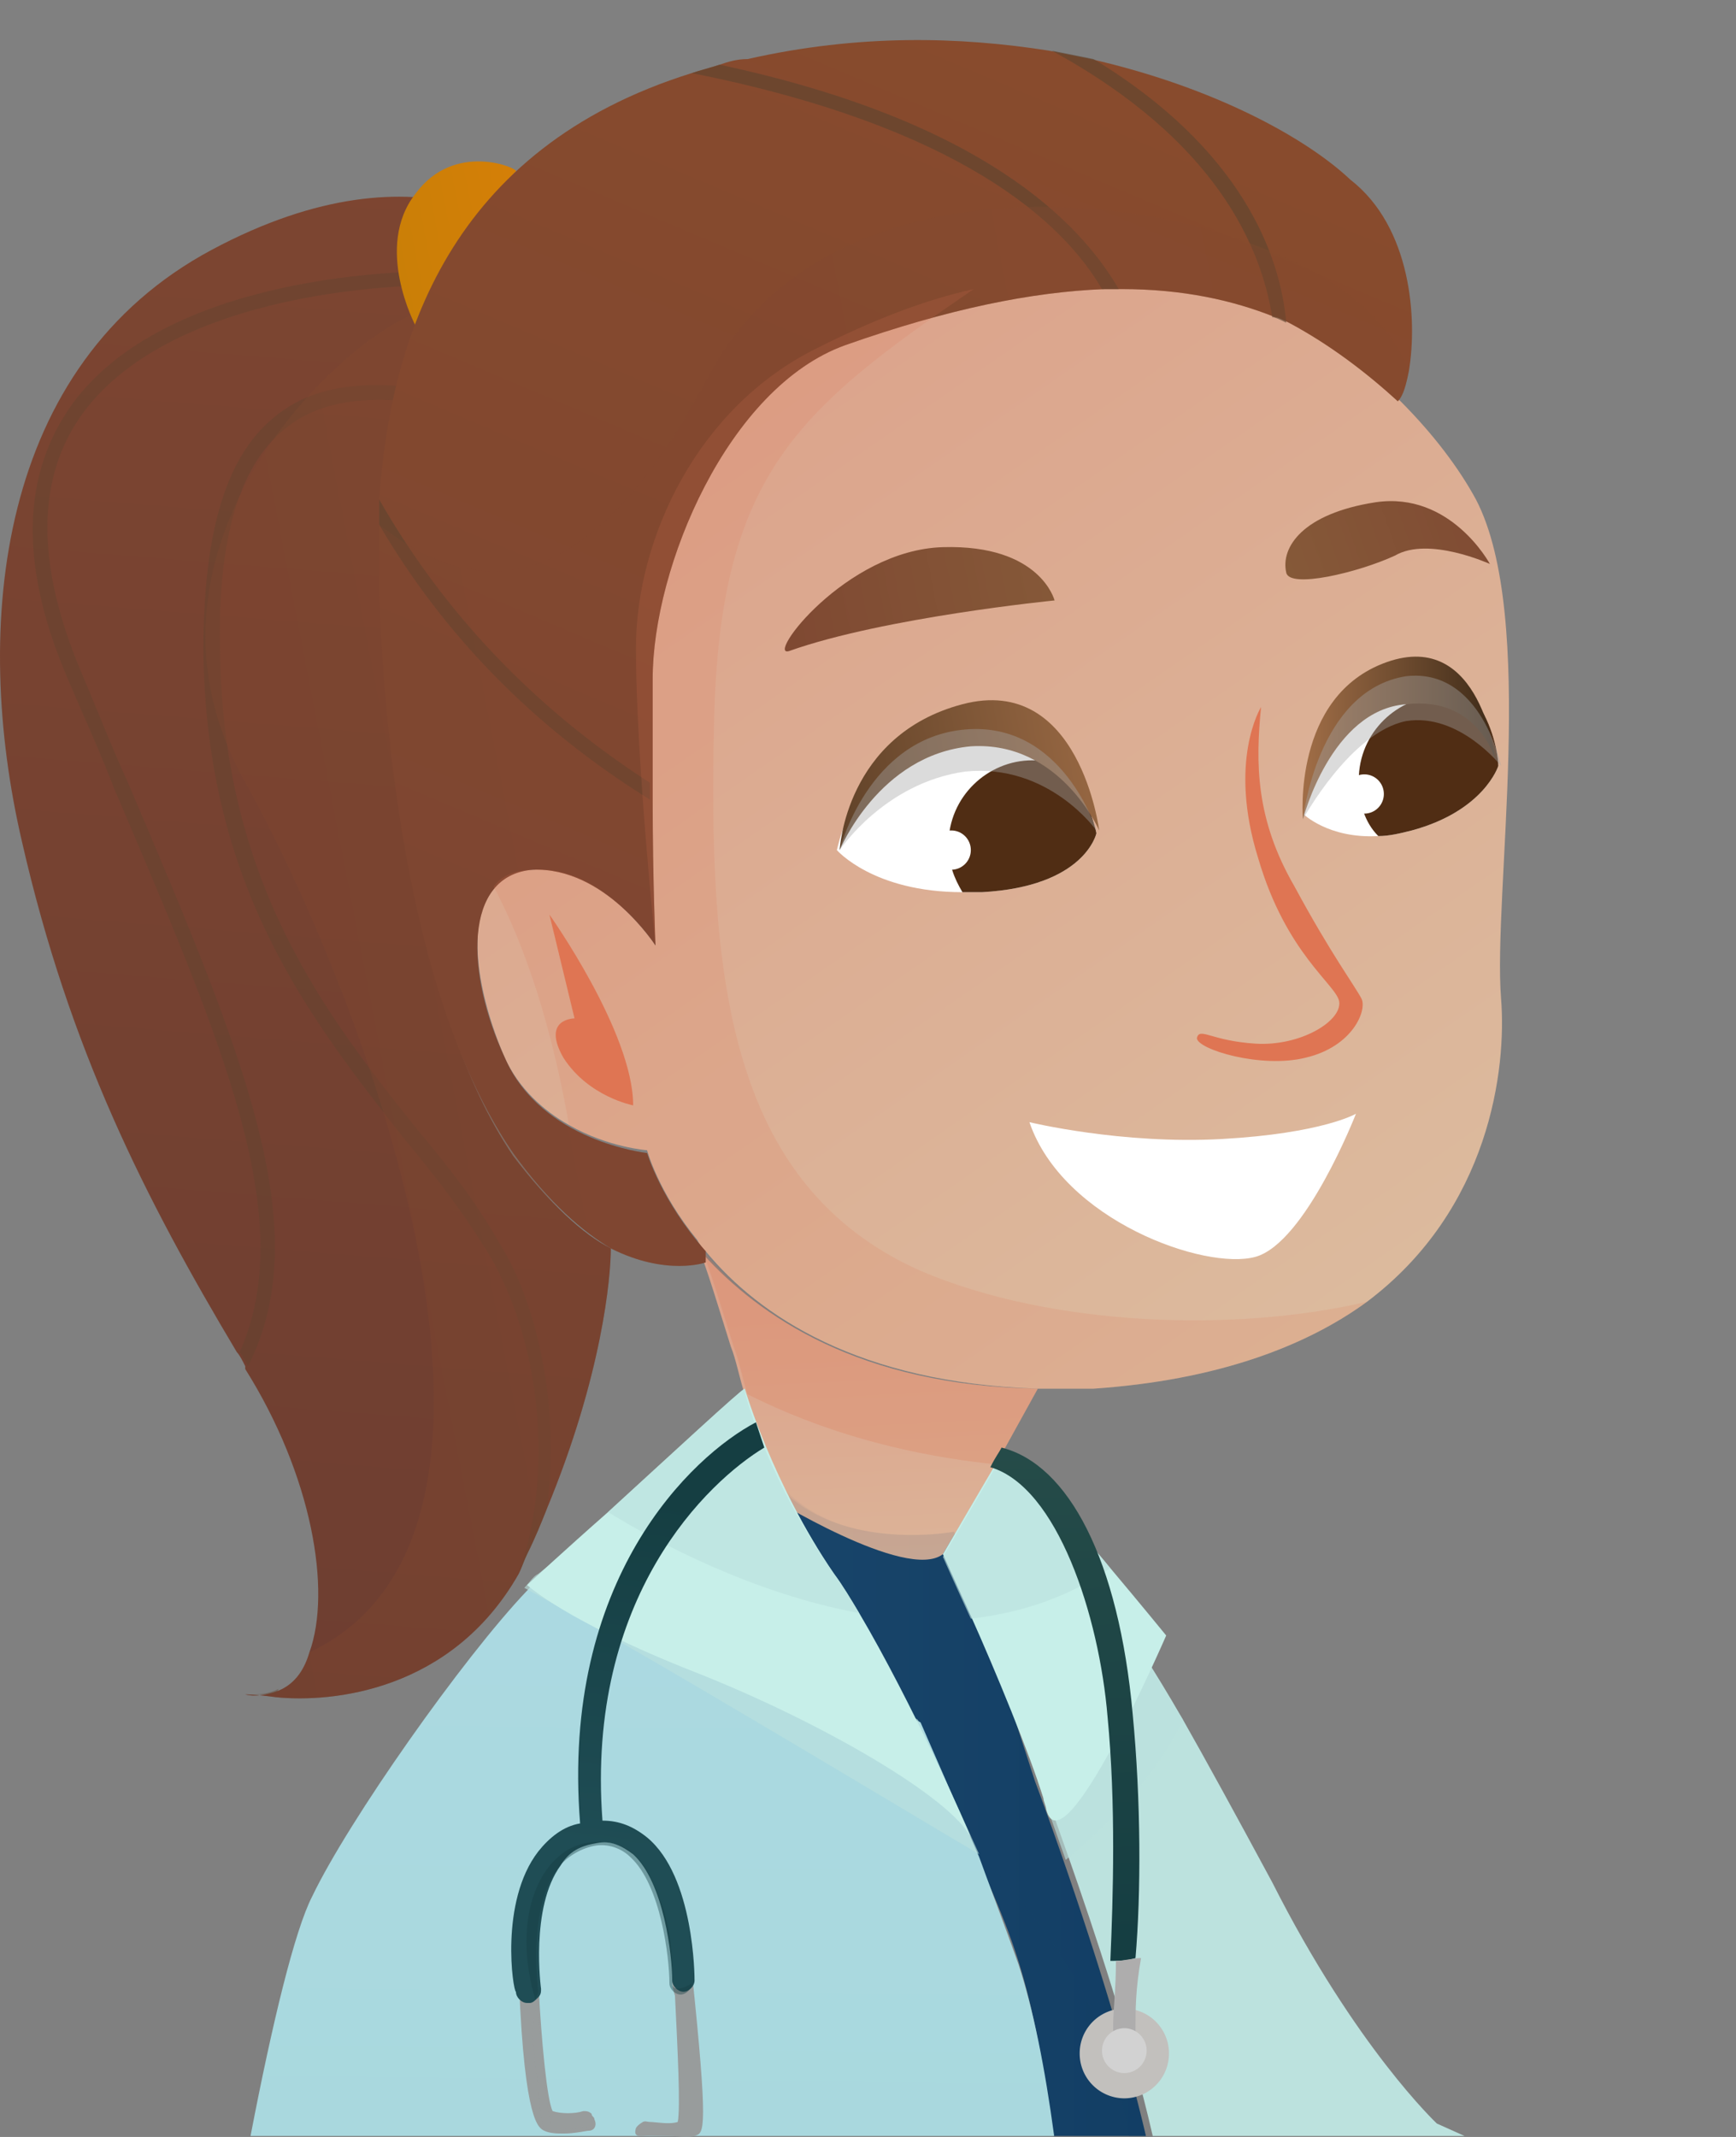 <svg width="130" height="160" fill="none" xmlns="http://www.w3.org/2000/svg"><rect width="100%" height="100%" fill="#808080" stroke="none"/><path fill-rule="evenodd" clip-rule="evenodd" d="M85.812 159.927h-6.95c-.668-5.194-1.514-9.664-2.609-13.11-.674-2.167-1.521-4.159-2.319-6.033-.439-1.032-.863-2.028-1.234-2.998-3.552-9.031-7.105-13.441-7.105-13.441-2.887-6.315-6.189-11.382-7.66-13.509 4.498 5.546 13.511 3.848 13.511 3.848l6.061 18.692s5.495 14.532 8.305 26.551zm-27.878-49.091a35.41 35.41 0 00-.699-.982c.218.35.452.677.7.982z" fill="url(#paint0_linear)"/><path opacity=".4" fill-rule="evenodd" clip-rule="evenodd" d="M85.763 159.927h-1.217c-.645-3.699-1.601-7.128-3.069-9.959-2.508-5.041-6.06-9.031-8.777-11.762-3.553-9.031-6.688-12.811-6.688-12.811s-8.15-14.491-8.568-15.541c4.18 6.72 14.002 5.04 14.002 5.04l6.06 18.692s5.432 14.363 8.257 26.341z" fill="url(#paint1_linear)"/><path d="M77.716 103.973l-3.135 5.671-3.97 6.721c-2.718 2.1-13.167-4.41-13.167-4.41-.209-1.891-.836-4.621-1.672-7.561-.418-1.261-.627-2.521-1.045-3.571-1.254-3.99-2.298-7.56-2.716-7.771.208.21.417.42.627.84 4.18 4.62 11.703 9.871 25.078 10.081z" fill="url(#paint2_linear)" fill-opacity=".8"/><path opacity=".3" d="M77.718 103.973l-3.135 5.671c-3.97-.42-11.076-1.47-18.6-5.25-.417-1.261-.627-2.521-1.044-3.571-1.254-3.99-2.3-7.56-2.717-7.771.209.21.418.42.627.84 3.97 4.62 11.494 9.871 24.869 10.081z" fill="#DF7553" fill-opacity=".8"/><path d="M45.741 93.472c0 2.1-.627 9.451-4.806 19.532-.419 1.05-.837 2.1-1.463 3.361-.21.42-.418 1.05-.627 1.47-5.016 8.821-14.002 9.661-18.182 9.241-1.463-.21-2.299-.21-2.299-.21.836.21 1.672 0 2.299-.21 1.254-.42 2.09-1.471 2.508-2.941 1.672-4.62.209-13.231-4.807-21.212v-.21c-.209-.42-.418-.84-.627-1.05-6.896-11.551-12.54-22.682-16.092-38.224-3.762-16.171-1.88-35.703 14.211-44.314 16.092-8.611 25.079-.84 26.332 1.05-.418.42-.627.84-1.045 1.05-2.298 2.73-4.18 5.88-5.642 8.821-.21.42-.418.63-.418 1.05-2.09 4.41-3.553 9.031-4.18 13.021-1.88 11.971 0 31.713 7.524 42.845 2.716 3.57 5.224 5.88 7.314 6.93z" fill="url(#paint3_linear)"/><g opacity=".62" fill="#5E442F"><path opacity=".62" d="M20.872 126.445l-.209.42h-2.299c1.045 0 1.672 0 2.508-.42zM35.71 20.385v1.05c-5.643-.42-22.78.42-29.467 9.451-3.553 4.83-3.553 11.341-.209 19.322 1.254 2.94 2.299 5.67 3.553 8.4 8.568 20.163 14.21 33.394 8.986 43.685-.209-.42-.418-.84-.627-1.05 4.389-9.87-1.045-22.682-9.404-42.214-1.045-2.73-2.299-5.46-3.553-8.4-3.553-8.402-3.344-15.122.418-20.373 6.897-9.45 24.242-10.29 30.303-9.87z"/><path opacity=".62" d="M40.935 113.005c-.418 1.05-.836 2.1-1.463 3.36-.21.42-.418 1.05-.627 1.47 2.926-8.4 1.254-18.481-2.508-24.362-1.672-2.73-3.762-5.46-6.06-8.19-6.897-8.823-14.84-18.693-15.049-36.545 0-8.821 1.672-14.492 5.225-17.432 4.18-3.57 10.24-2.52 15.465-1.47-.209.42-.418.63-.418 1.05-4.806-1.05-10.45-1.89-14.21 1.26-3.345 2.73-5.017 8.19-4.808 16.592.21 17.431 7.942 27.302 14.838 35.913 2.3 2.73 4.39 5.46 6.061 8.4 2.926 4.621 4.598 12.602 3.553 19.953z"/></g><path opacity=".34" d="M45.741 93.472c0 2.1-.627 9.451-4.807 19.532-.418 1.051-.835 2.101-1.462 3.361-.21.42-.419 1.05-.628 1.47-5.015 8.821-14.002 9.661-18.181 9.241-1.463-.21-2.3-.21-2.3-.21.837.21 1.673 0 2.3-.21 1.254-.42 2.09-1.47 2.508-2.941 19.226-9.03 4.18-49.144-5.016-65.526C8.75 40.757 25.887 25.006 31.53 23.326c0 0 8.36-2.52 9.613-2.94 0 0 .21 0 .21.42-2.3 2.73-4.18 5.88-5.643 8.82-.21.42-.418.63-.418 1.05-2.09 4.41-3.553 9.031-4.18 13.022-1.88 11.97 0 31.713 7.524 42.844 2.507 3.57 5.015 5.88 7.105 6.93z" fill="url(#paint4_linear)"/><path fill-rule="evenodd" clip-rule="evenodd" d="M78.94 159.927H18.761c1.62-8.426 3.303-15.384 4.619-17.94 2.716-5.671 11.285-17.852 16.091-22.892.149-.149.27-.298.385-.437.208-.255.39-.478.66-.613l3.762-2.941c3.148 1.808 8.23 4.649 13.232 7.444 4.296 2.401 8.532 4.768 11.429 6.418l4.388 10.081c.339.936.712 1.94 1.105 3 .578 1.557 1.2 3.231 1.821 4.98 1.126 3.394 1.999 7.792 2.688 12.9z" fill="url(#paint5_linear)"/><path fill-rule="evenodd" clip-rule="evenodd" d="M109.671 159.927H86.322c-1.671-7.298-4.409-15.474-6.307-20.881-1.254-3.57-2.09-5.88-2.09-5.88l1.254-1.89 5.642-8.611s1.463 2.1 3.762 6.09c1.672 2.941 3.97 7.141 6.688 12.182 6.269 12.391 12.33 18.061 12.33 18.061l2.07.929z" fill="#BCE2DE"/><path d="M112.408 74.78c.418 5.251-.836 15.752-10.032 22.683-4.597 3.36-11.285 5.881-20.48 6.511h-4.18c-13.375-.42-20.899-5.46-24.87-10.291-.208-.21-.417-.42-.626-.84-2.926-3.57-3.762-6.721-3.762-6.721s-2.926-.21-5.852-1.89c-1.88-1.05-3.761-2.73-4.806-5.04-2.09-4.831-2.926-10.292-.836-12.812.627-.84 1.672-1.26 2.925-1.26 5.225-.42 9.196 5.67 9.196 5.67s-1.463-14.071-1.463-22.262c0-8.19 4.598-18.062 13.584-22.472 4.18-2.1 7.942-3.57 11.703-4.41 15.465-3.78 25.915 2.73 31.975 8.4 2.508 2.52 4.389 5.04 5.643 7.351 4.597 8.821 1.254 29.613 1.881 37.384z" fill="url(#paint6_linear)" fill-opacity=".8"/><path d="M59.116 48.738c-1.88.63 4.18-7.561 11.495-7.771 7.314-.21 8.36 3.99 8.36 3.99s-12.75 1.26-19.855 3.78z" fill="url(#paint7_linear)"/><path d="M96.316 42.857c-.419-1.89 1.253-4.41 6.687-5.25 5.643-.84 8.568 4.62 8.568 4.62s-4.597-2.1-7.105-.63c-2.717 1.26-7.941 2.52-8.15 1.26z" fill="url(#paint8_linear)"/><path d="M38.636 12.825c.208-.21-4.598-2.31-7.524 1.68-3.135 3.99 0 9.871 0 9.871s1.254-4.62 7.524-11.552z" fill="url(#paint9_linear)"/><path d="M105.511 27.736c-.209 1.05-.418 1.89-.836 2.31-2.298-2.1-5.015-4.2-8.15-5.88-.418-.21-.836-.42-1.045-.42-3.135-1.26-6.897-2.101-11.494-2.101h-1.254c-5.434.21-11.703 1.47-19.436 4.2-8.777 3.15-14.42 16.592-14.42 24.993v9.03c0 5.881.21 10.922.21 10.922s-3.763-5.88-9.196-5.67c-5.225.42-5.016 7.77-2.09 14.07 2.717 6.301 10.658 7.141 10.658 7.141s1.045 3.57 4.389 7.351v.84s-2.926 1.05-7.106-1.05c-2.09-1.26-4.597-3.36-7.314-7.14-7.524-10.922-9.613-29.823-10.032-42.005v-6.93c.837-11.972 5.225-26.253 23.407-31.924.627-.21 1.463-.42 2.09-.63.627-.21 1.254-.42 2.09-.42 8.36-1.89 15.883-1.68 22.57-.63l3.135.63c9.195 2.1 16.092 5.88 19.436 9.031 4.597 3.57 5.015 10.501 4.388 14.282z" fill="url(#paint10_linear)"/><path opacity=".62" d="M96.316 24.166c-.418-.21-.836-.42-1.045-.42-.836-5.25-4.18-13.232-16.51-19.953l3.135.63c11.076 6.721 14.002 14.702 14.42 19.743zm-12.54-2.52h-1.254c-2.925-5.04-10.658-12.182-30.72-16.172.627-.21 1.462-.42 2.09-.63 19.644 4.2 26.959 11.761 29.884 16.802zM48.667 58.61v1.26c-8.778-5.461-15.465-12.392-20.272-20.583v-1.89c4.807 8.4 11.494 15.542 20.272 21.212z" fill="#5E442F"/><path opacity=".27" d="M105.511 27.736c-.209 1.05-.418 1.89-.836 2.31-2.299-2.1-5.016-4.2-8.15-5.88-.418-.21-.836-.42-1.045-.42-3.135-1.26-6.897-2.1-11.495-2.1h-1.253c-5.434.21-11.704 1.47-19.436 4.2-8.777 3.15-14.42 16.591-14.42 24.992v9.032c0 5.88.209 10.921.209 10.921s-3.762-5.88-9.196-5.67c-5.224.42-5.015 7.77-2.09 14.071 2.718 6.3 10.659 7.14 10.659 7.14s1.045 3.571 4.389 7.351v.84s-2.926 1.05-7.106-1.05c-2.09-1.26-4.598-3.36-7.314-7.14-7.524-10.921-9.614-29.823-10.032-42.004v-5.041c9.823 7.77 17.764 1.89 24.66-11.131C60.37 14.295 78.97 13.875 90.674 17.235c8.986 2.73 12.957 6.09 14.838 10.5z" fill="url(#paint11_linear)"/><path opacity=".2" d="M102.377 97.463c-4.598 3.36-11.285 5.881-20.48 6.511h-4.18c-13.376-.42-20.9-5.46-24.87-10.291-.209-.21-.418-.42-.627-.84-2.926-3.57-3.762-6.721-3.762-6.721s-2.925-.21-5.851-1.89c-.836-4.83-2.508-11.971-5.643-17.852.627-.84 1.672-1.26 2.926-1.26 5.225-.42 9.195 5.67 9.195 5.67s-1.463-14.07-1.463-22.262c0-8.19 4.598-18.061 13.584-22.472 4.18-2.1 7.942-3.57 11.704-4.41-13.166 9.03-19.018 13.861-19.436 32.343-.418 18.692.836 34.653 15.465 41.164 9.822 4.2 23.615 4.62 33.438 2.31z" fill="#DF7553" fill-opacity=".8"/><path d="M41.144 68.48s6.27 8.82 6.27 14.282c0 0-3.345-.63-5.226-3.57-1.671-2.941.836-2.941.836-2.941l-1.88-7.771z" fill="#DF7553"/><path opacity=".63" d="M73.327 138.837c-6.06-3.57-24.451-14.702-34.065-19.952.418-.42.627-.84 1.045-1.05l3.762-2.941c5.851 3.361 18.39 10.292 24.66 13.862l4.598 10.081zm15.257-10.081c-2.09 4.62-6.688 8.821-8.778 10.501-1.254-3.57-2.09-5.881-2.09-5.881l1.254-1.89 5.643-8.611c0-.21 1.463 1.89 3.97 5.881z" fill="#BCE2DE"/><path d="M87.33 122.455s-7.733 17.853-8.987 13.022c0-.21-.21-.63-.21-.84-1.044-3.36-3.552-9.451-5.433-13.652-1.254-2.73-2.09-4.62-2.09-4.62l4.18-7.141c1.88 1.05 5.643 4.83 8.36 8.191 2.298 2.73 4.18 5.04 4.18 5.04zM72.7 137.576c-1.462-2.94-11.076-8.61-20.69-12.391-9.612-3.78-12.538-6.51-12.538-6.51s2.716-2.521 6.06-5.461c4.598-4.2 10.032-9.241 10.24-9.241 0 0 2.09 7.141 6.688 13.862.627.84 1.254 1.89 1.881 2.94 3.97 6.72 8.15 16.171 8.36 16.801z" fill="#C7EFE9"/><path opacity=".63" d="M62.46 117.835c.627.84 1.254 1.89 1.88 2.94-7.94-1.47-15.046-5.25-18.808-7.561 4.598-4.2 10.031-9.241 10.24-9.241-.209 0 1.881 7.141 6.688 13.862zm20.69-.42c-3.344 2.31-6.897 3.36-10.45 3.78-1.254-2.73-2.09-4.62-2.09-4.62l4.18-7.141c1.88.84 5.434 4.62 8.36 7.981z" fill="#BCE2DE"/><path d="M77.09 84.021s6.896 1.68 14.42 1.26c7.523-.42 10.03-1.89 10.03-1.89s-3.761 9.661-7.523 10.712c-3.762 1.05-14.42-2.73-16.928-10.082zm5.014-21.631s-.835 3.99-8.568 4.41h-1.463c-6.688 0-9.404-3.15-9.404-3.15.418-1.68 1.672-7.142 9.404-8.192 3.344-.42 5.643.42 7.106 1.68 1.88 1.68 2.716 4.201 2.925 5.251zm30.095-5.041s-1.045 3.36-6.479 4.83c-.836.21-1.672.42-2.508.42-3.762.21-5.642-1.68-5.642-1.68s-.21-8.401 6.687-9.871c3.135-.63 5.016.21 6.27 1.47 1.254 1.68 1.672 3.99 1.672 4.83z" fill="#fff"/><path d="M94.435 52.938c-.418 4.2-.418 8.401 2.508 13.442 2.716 5.04 4.597 7.56 5.015 8.401.418.84-.627 3.57-4.18 4.41-3.343.84-8.15-.63-8.15-1.47.21-.84 1.045.21 4.389.42 3.344.21 6.478-1.68 6.269-3.15-.209-1.26-3.97-3.57-6.06-10.711-2.299-7.351.209-11.342.209-11.342z" fill="#DF7553"/><path d="M82.104 62.39s-.836 3.99-8.568 4.41h-1.463c-.627-1.05-1.045-2.1-1.045-3.57 0-3.571 2.926-6.302 6.27-6.302.627 0 1.254 0 1.88.21 1.881 1.68 2.717 4.201 2.926 5.251zm30.095-5.041s-1.045 3.36-6.479 4.83c-.835.21-1.671.42-2.507.42-1.045-1.05-1.463-2.52-1.463-4.2 0-3.57 2.926-6.301 6.269-6.301.836 0 1.672.21 2.508.42 1.254 1.68 1.672 3.99 1.672 4.83z" fill="#502D14"/><path d="M62.878 63.65s.418-8.611 9.195-10.922c8.778-2.31 10.24 9.451 10.24 9.451s-2.925-6.72-9.613-6.3c-6.896.63-9.822 7.77-9.822 7.77z" fill="url(#paint12_linear)"/><path d="M97.57 61.34s-.836-9.242 6.269-11.763c7.106-2.52 8.151 7.352 8.151 7.352s-1.254-4.831-6.688-4.201c-5.643.42-7.732 8.611-7.732 8.611z" fill="url(#paint13_linear)"/><path opacity=".4" d="M62.878 63.65s3.344-5.041 9.404-5.881c6.27-.63 9.823 4.41 9.823 4.41s-2.508-8.19-9.823-7.56c-7.314.63-9.404 9.03-9.404 9.03zm34.692-2.311s3.553-6.51 7.732-7.351c3.971-.63 7.106 3.36 7.106 3.36s-1.463-7.35-7.106-6.72c-6.687 1.05-7.732 10.711-7.732 10.711z" fill="#A5A5A5"/><path d="M71.238 65.119c.808 0 1.463-.659 1.463-1.47 0-.812-.655-1.47-1.463-1.47s-1.463.658-1.463 1.47c0 .811.655 1.47 1.463 1.47zm30.929-4.201c.808 0 1.463-.658 1.463-1.47 0-.811-.655-1.47-1.463-1.47-.807 0-1.462.659-1.462 1.47 0 .812.655 1.47 1.462 1.47z" fill="#fff"/><path d="M48.6 159.9s.868.027 1.495.027c.418 0 1.576.183 1.994-.027.627-.211.963-.393-.29-12.365 0-.42-.419-.63-.837-.63s-.627.42-.627.84c0 .63 0 1.05.21 1.68.208 4.201.417 8.402.208 9.452-.627.21-1.672 0-2.09 0-.209 0-.354-.108-.561.023-.499.315-.499.5-.499.5-.192.737.499.5.997.5zm-9.727-11.286c.418 10.291 1.463 10.711 1.88 10.921.419.21 1.046.21 1.464.21.836 0 1.672-.21 1.88-.21.418 0 .627-.42.418-.84 0-.21-.209-.21-.209-.42-.209-.21-.417-.21-.627-.21-.627.21-1.671.21-2.298 0-.418-.84-.836-5.25-1.045-9.241v-.63c0-.42-.418-.63-.627-.63-.627.21-.836.63-.836 1.05z" fill="#989C9C"/><path opacity=".3" d="M40.307 156.268c.418 2.941-.418 3.781 3.135 3.361.209 0 .627-.21.836-.21-.21-.21-.418-.21-.627-.21-.627.21-1.672.21-2.3 0-.417-.84-.835-5.251-1.044-9.241-.627 1.26-.418 3.57 0 6.3z" fill="#989C9C"/><path d="M40.307 138.627c.836-1.051 1.881-1.891 3.135-2.101-1.463-18.271 8.36-27.512 13.166-30.033l.627 1.891c-4.18 2.52-13.375 11.131-12.12 27.932 1.253 0 2.298.42 3.343 1.26 3.553 2.941 3.553 10.501 3.553 10.711 0 .421-.418.841-.836.841s-.836-.42-.836-.841c0-1.89-.627-7.35-2.926-9.45-.836-.631-1.672-1.051-2.717-.841-1.254.21-2.09.631-2.717 1.681-2.299 3.15-1.463 9.241-1.463 9.241 0 .21 0 .42-.209.63-.209.21-.418.42-.627.42h-.209c-.417 0-.835-.42-.835-.84-.21 0-1.254-6.721 1.671-10.501z" fill="url(#paint14_linear)"/><path opacity=".4" d="M40.098 149.758c0-.21.21-.42.21-.63 0 0-.837-6.301 1.462-9.241.627-.84 1.672-1.47 2.717-1.68 1.045-.21 2.09.21 2.717.84 2.298 2.1 2.925 7.561 2.925 9.451 0 .42.418.84.836.84s.836-.42.836-.84c-.627.42-1.463.63-1.463 0 0 0 .21-2.52-.627-5.461-1.044-2.94-2.09-5.67-5.851-5.04-3.344.63-5.643 5.46-3.762 11.761z" fill="#153E42"/><path d="M84.194 157.109a3.353 3.353 0 003.344-3.361 3.352 3.352 0 00-3.344-3.36 3.352 3.352 0 00-3.343 3.36 3.353 3.353 0 003.343 3.361z" fill="#C2C0BD"/><path d="M84.821 128.336c.627 6.51.627 13.441.21 18.271-.628.21-1.255.21-1.882.21.21-4.83.418-11.761-.209-18.271-.626-7.561-3.761-17.222-8.777-18.692.418-.84.627-1.05.836-1.47 5.016 1.26 8.777 8.4 9.822 19.952z" fill="url(#paint15_linear)"/><path d="M85.03 151.858v.63c0 .42-.418.84-.836.84s-.836-.42-.836-1.05v-.63c0-1.05.21-2.731.21-4.831.626 0 1.253-.21 1.88-.21-.418 2.31-.418 3.991-.418 5.251z" fill="#AEADAD"/><path d="M84.194 155.218c.924 0 1.672-.752 1.672-1.68 0-.928-.748-1.68-1.672-1.68-.923 0-1.672.752-1.672 1.68 0 .928.749 1.68 1.672 1.68z" fill="#D2D2D2"/><defs><linearGradient id="paint0_linear" x1="57.45" y1="242.183" x2="115.378" y2="242.183" gradientUnits="userSpaceOnUse"><stop offset=".005" stop-color="#19456A"/><stop offset="1" stop-color="#0B375F"/></linearGradient><linearGradient id="paint1_linear" x1="57.511" y1="242.07" x2="115.377" y2="242.07" gradientUnits="userSpaceOnUse"><stop offset=".005" stop-color="#19456A"/><stop offset="1" stop-color="#0B375F"/></linearGradient><linearGradient id="paint2_linear" x1="66.252" y1="125.279" x2="64.834" y2="97.997" gradientUnits="userSpaceOnUse"><stop stop-color="#F3C9A5"/><stop offset="1" stop-color="#F2AB8D"/></linearGradient><linearGradient id="paint3_linear" x1="17.102" y1="144.263" x2="28.446" y2="3.169" gradientUnits="userSpaceOnUse"><stop stop-color="#6C3D31"/><stop offset=".995" stop-color="#7E4631"/></linearGradient><linearGradient id="paint4_linear" x1="64.864" y1="67.428" x2="1.807" y2="79.589" gradientUnits="userSpaceOnUse"><stop offset=".01" stop-color="#884B2D"/><stop offset=".995" stop-color="#7E4631"/></linearGradient><linearGradient id="paint5_linear" x1="63.744" y1="119.639" x2="61.617" y2="336.936" gradientUnits="userSpaceOnUse"><stop stop-color="#ABD9E1"/><stop offset="1" stop-color="#A0D6D1"/></linearGradient><linearGradient id="paint6_linear" x1="102.87" y1="100.426" x2="51.276" y2="26.111" gradientUnits="userSpaceOnUse"><stop stop-color="#F3C9A5"/><stop offset="1" stop-color="#F2AB8D"/></linearGradient><linearGradient id="paint7_linear" x1="85.019" y1="40.913" x2="54.821" y2="46.737" gradientUnits="userSpaceOnUse"><stop offset=".01" stop-color="#875D3A"/><stop offset=".995" stop-color="#7E4631"/></linearGradient><linearGradient id="paint8_linear" x1="92.141" y1="45.118" x2="116.59" y2="36.464" gradientUnits="userSpaceOnUse"><stop offset=".01" stop-color="#875D3A"/><stop offset=".995" stop-color="#7E4631"/></linearGradient><linearGradient id="paint9_linear" x1="42.758" y1="16.503" x2="27.822" y2="19.384" gradientUnits="userSpaceOnUse"><stop stop-color="#D87F07"/><stop offset="1" stop-color="#C87F07"/></linearGradient><linearGradient id="paint10_linear" x1="78.244" y1="2.548" x2="47.533" y2="75.036" gradientUnits="userSpaceOnUse"><stop offset=".01" stop-color="#884B2D"/><stop offset=".995" stop-color="#7E4631"/></linearGradient><linearGradient id="paint11_linear" x1="135.179" y1="41.15" x2="16.369" y2="64.064" gradientUnits="userSpaceOnUse"><stop offset=".01" stop-color="#884B2D"/><stop offset=".995" stop-color="#7E4631"/></linearGradient><linearGradient id="paint12_linear" x1="85.855" y1="55.883" x2="49.686" y2="62.754" gradientUnits="userSpaceOnUse"><stop offset=".005" stop-color="#A16E47"/><stop offset="1" stop-color="#3D2A18"/></linearGradient><linearGradient id="paint13_linear" x1="97.442" y1="55.232" x2="112.039" y2="55.232" gradientUnits="userSpaceOnUse"><stop offset=".005" stop-color="#A16E47"/><stop offset="1" stop-color="#3D2A18"/></linearGradient><linearGradient id="paint14_linear" x1="49.492" y1="112.361" x2="46.329" y2="138.475" gradientUnits="userSpaceOnUse"><stop stop-color="#153E42"/><stop offset="1" stop-color="#1F4D55"/></linearGradient><linearGradient id="paint15_linear" x1="80.498" y1="145.352" x2="79.323" y2="106.465" gradientUnits="userSpaceOnUse"><stop stop-color="#153E42"/><stop offset="1" stop-color="#264C49"/></linearGradient></defs></svg>
